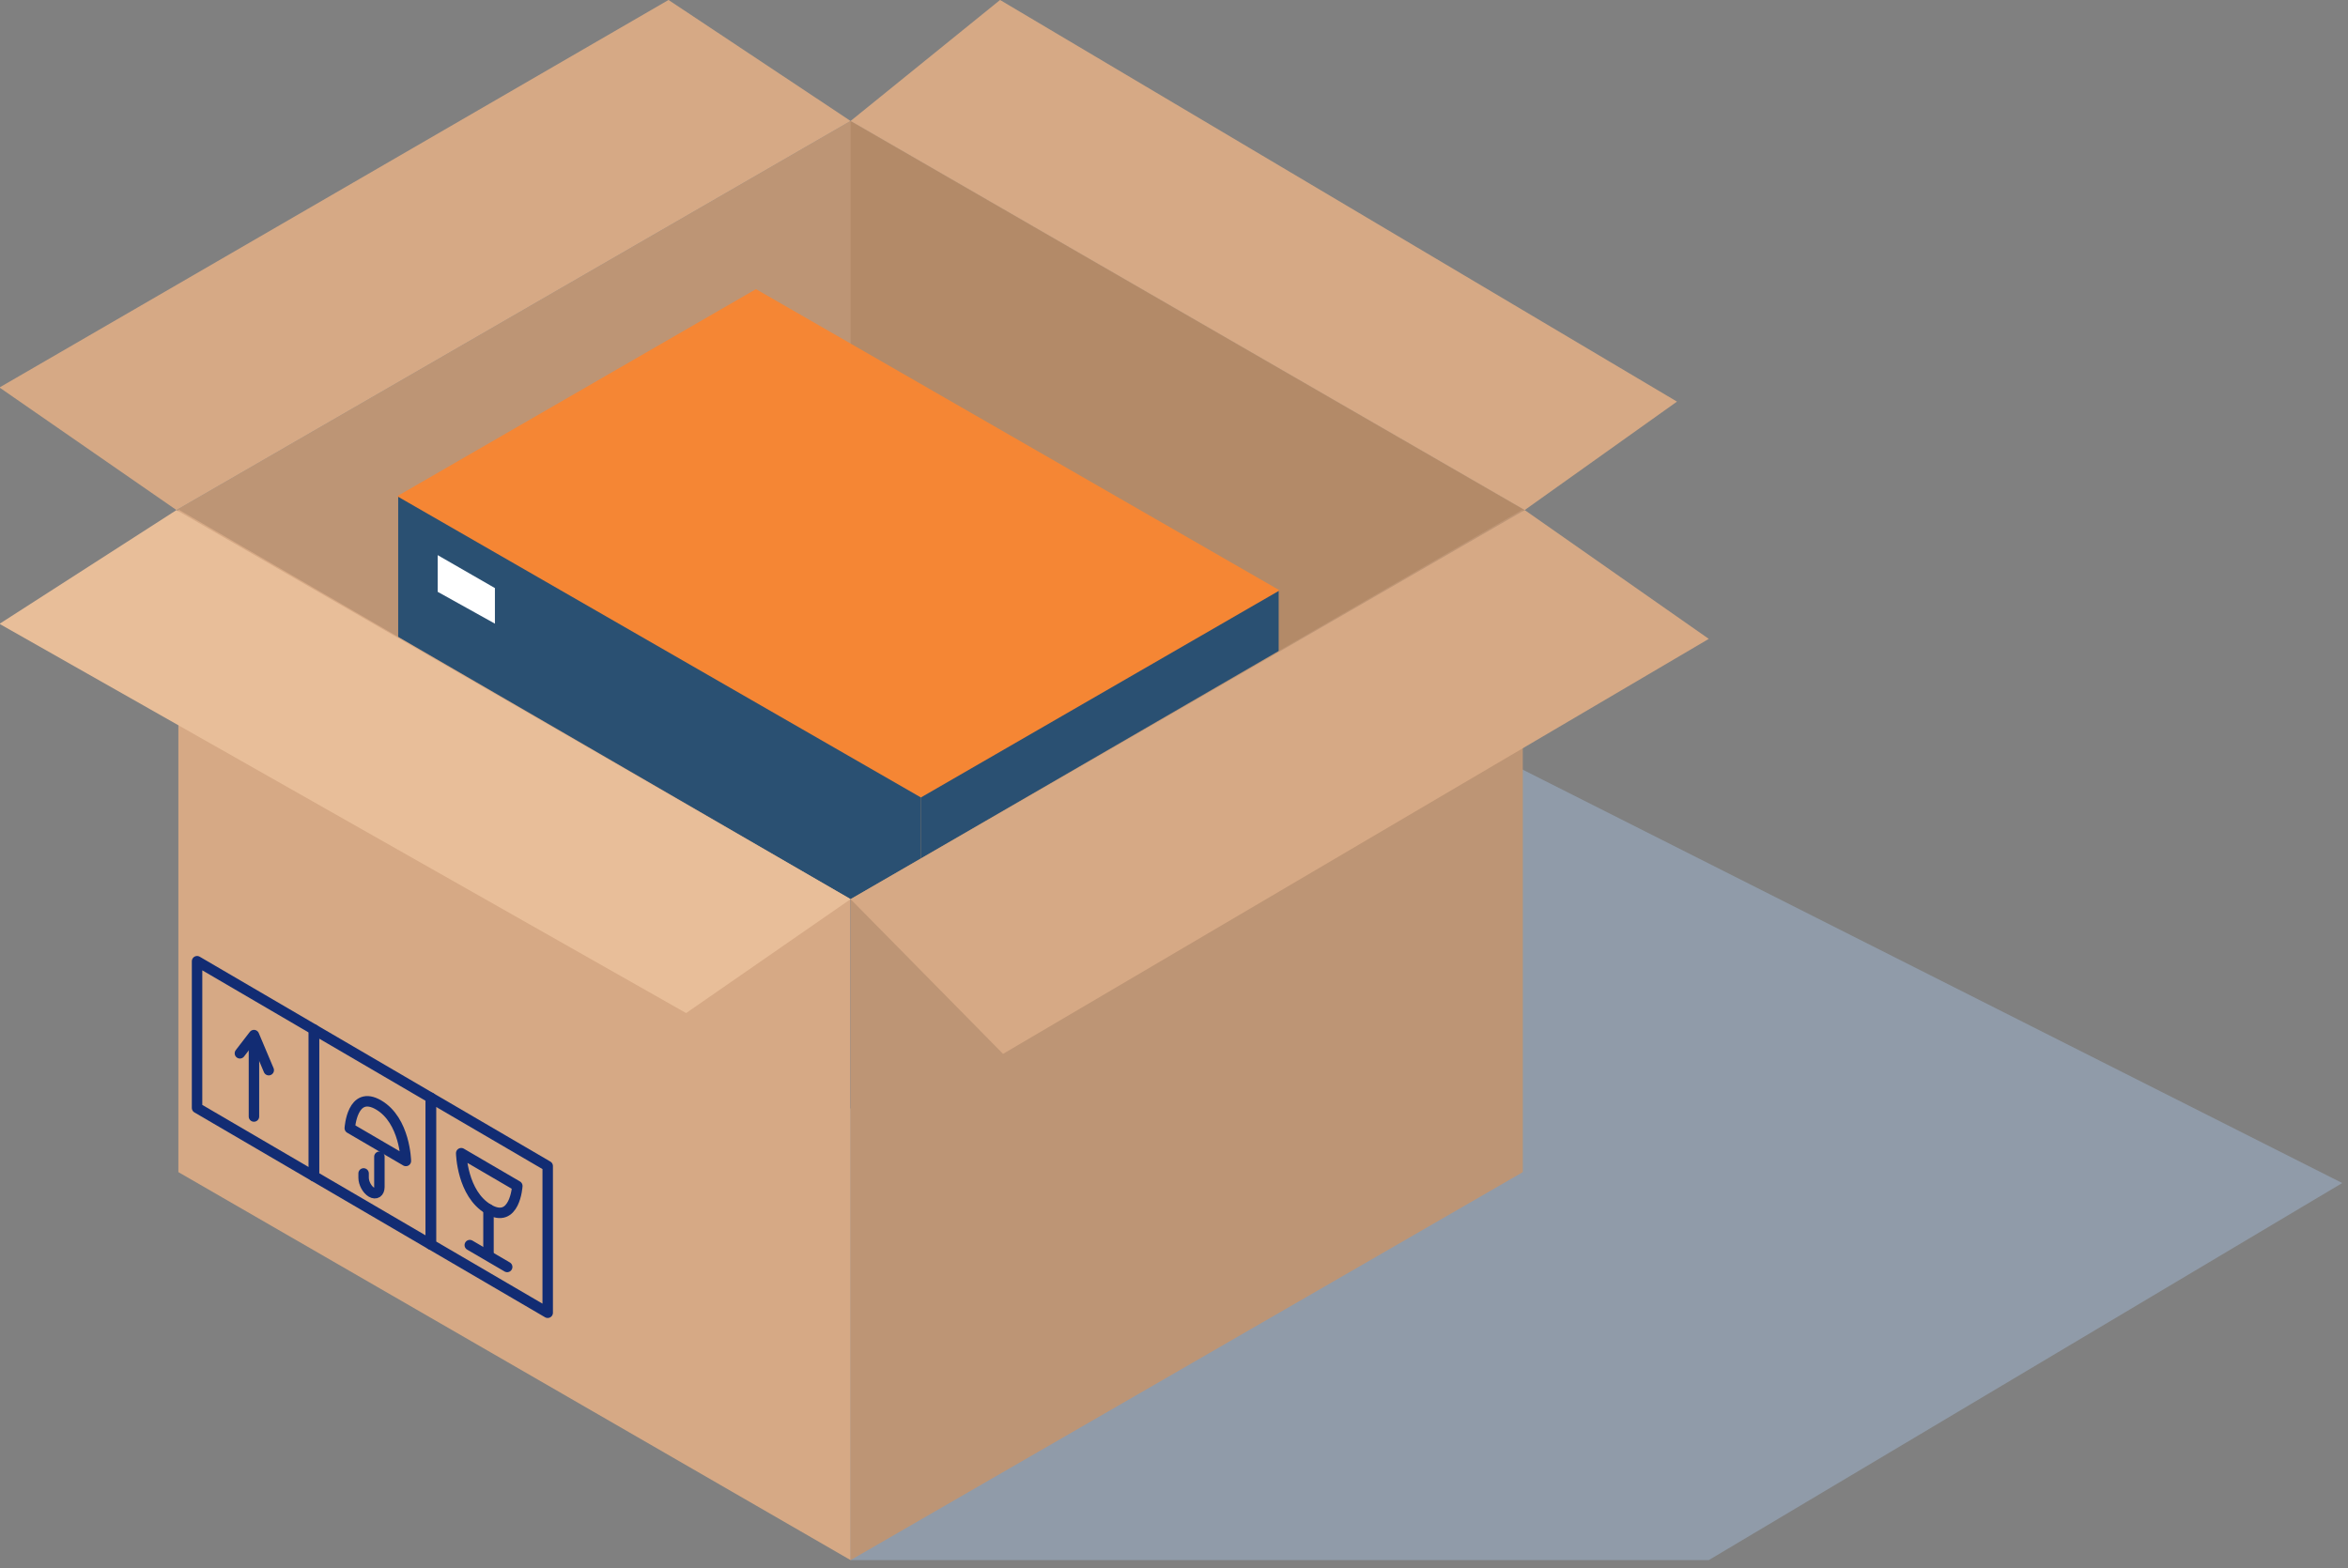 <svg xmlns="http://www.w3.org/2000/svg" width="220" height="147" viewBox="0 0 220 147"><rect x="0" y="0" width="220" height="147" fill="#808080" stroke="none"/><g><g><g opacity=".4"><path fill="#a8c4e5" d="M79.698 146.22h80.41l59.353-35.341-81.289-41.015z"/></g><g><path fill="#bd9575" d="M79.697 84.272l63.163-36.468-63.162-36.466-63.163 36.467z"/></g><g><path fill="#b38a68" d="M79.697 84.272l63.163-36.468-63.162-36.466z"/></g><g><path fill="#a17b51" d="M121.285 79.836l16.887-9.972V58.45l-16.887 9.972z"/></g><g><path fill="#d6a985" d="M142.86 47.804l14.268-10.163L93.703-.003l-14.005 11.34z"/></g><g><path fill="#d6a985" d="M79.698 11.338L62.638-.003-.049 36.317l16.584 11.488z"/></g><g><path fill="#2a5072" d="M119.807 55.303V88.36l-33.521 19.353V54.716z"/></g><g><path fill="#2a5072" d="M70.83 45.89v9.097l15.456-.27v52.995L70.83 98.789v.097L37.31 79.532V46.477z"/></g><g><path fill="#f58634" d="M37.214 46.508l33.617-19.409 49.07 28.234-33.615 19.409z"/></g><g><path fill="#bd9575" d="M142.682 47.749v62.107l-62.984 36.365V84.272z"/></g><g><path fill="#d6a985" d="M79.698 84.272v61.949l-62.985-36.365V47.75z"/></g><g><path fill="#e8be99" d="M79.697 84.272L64.287 94.95-.048 58.47l16.584-10.665z"/></g><g><path fill="#d6a985" d="M142.86 47.804l17.247 12.075-66.125 38.895-14.285-14.502z"/></g><g><g><path fill="none" stroke="#122c73" stroke-linecap="round" stroke-linejoin="round" stroke-miterlimit="20" stroke-width=".98" d="M40.367 116.637v0l10.951 6.4v0-13.748 0l-10.951-6.399v0z"/></g><g><path fill="none" stroke="#122c73" stroke-linecap="round" stroke-linejoin="round" stroke-miterlimit="20" stroke-width=".98" d="M29.415 110.238v0l10.952 6.4v0-13.748 0l-10.952-6.4v0z"/></g><g><path fill="none" stroke="#122c73" stroke-linecap="round" stroke-linejoin="round" stroke-miterlimit="20" stroke-width=".98" d="M18.464 103.838v0l10.951 6.4v0V96.49v0l-10.95-6.4v0z"/></g><g><path fill="none" stroke="#122c73" stroke-linecap="round" stroke-linejoin="round" stroke-miterlimit="20" stroke-width=".98" d="M23.794 97.679v6.965"/></g><g><path fill="none" stroke="#122c73" stroke-linecap="round" stroke-linejoin="round" stroke-miterlimit="20" stroke-width=".98" d="M25.18 100.3v0l-1.386-3.286v0l-1.315 1.707v0"/></g><g><path fill="none" stroke="#122c73" stroke-linecap="round" stroke-linejoin="round" stroke-miterlimit="20" stroke-width=".98" d="M38.03 108.811v0s-.072-3.8-2.555-5.25c-2.482-1.451-2.701 2.178-2.701 2.178v0z"/></g><g><path fill="none" stroke="#122c73" stroke-linecap="round" stroke-linejoin="round" stroke-miterlimit="20" stroke-width=".98" d="M43.214 108.083v0s.073 3.8 2.556 5.25c2.482 1.45 2.701-2.179 2.701-2.179v0z"/></g><g><path fill="none" stroke="#122c73" stroke-linecap="round" stroke-linejoin="round" stroke-miterlimit="20" stroke-width=".98" d="M35.548 108.415v2.83c0 .511-.33.733-.739.495v0c-.408-.239-.74-.847-.74-1.36v-.401 0"/></g><g><path fill="none" stroke="#122c73" stroke-linecap="round" stroke-linejoin="round" stroke-miterlimit="20" stroke-width=".98" d="M45.77 113.333v4.152"/></g><g><path fill="none" stroke="#122c73" stroke-linecap="round" stroke-linejoin="round" stroke-miterlimit="20" stroke-width=".98" d="M47.522 118.745l-3.505-2.048"/></g></g><g><path fill="#fff" d="M46.372 55.117v3.334l-5.363-2.984V52.03z"/></g></g></g></svg>